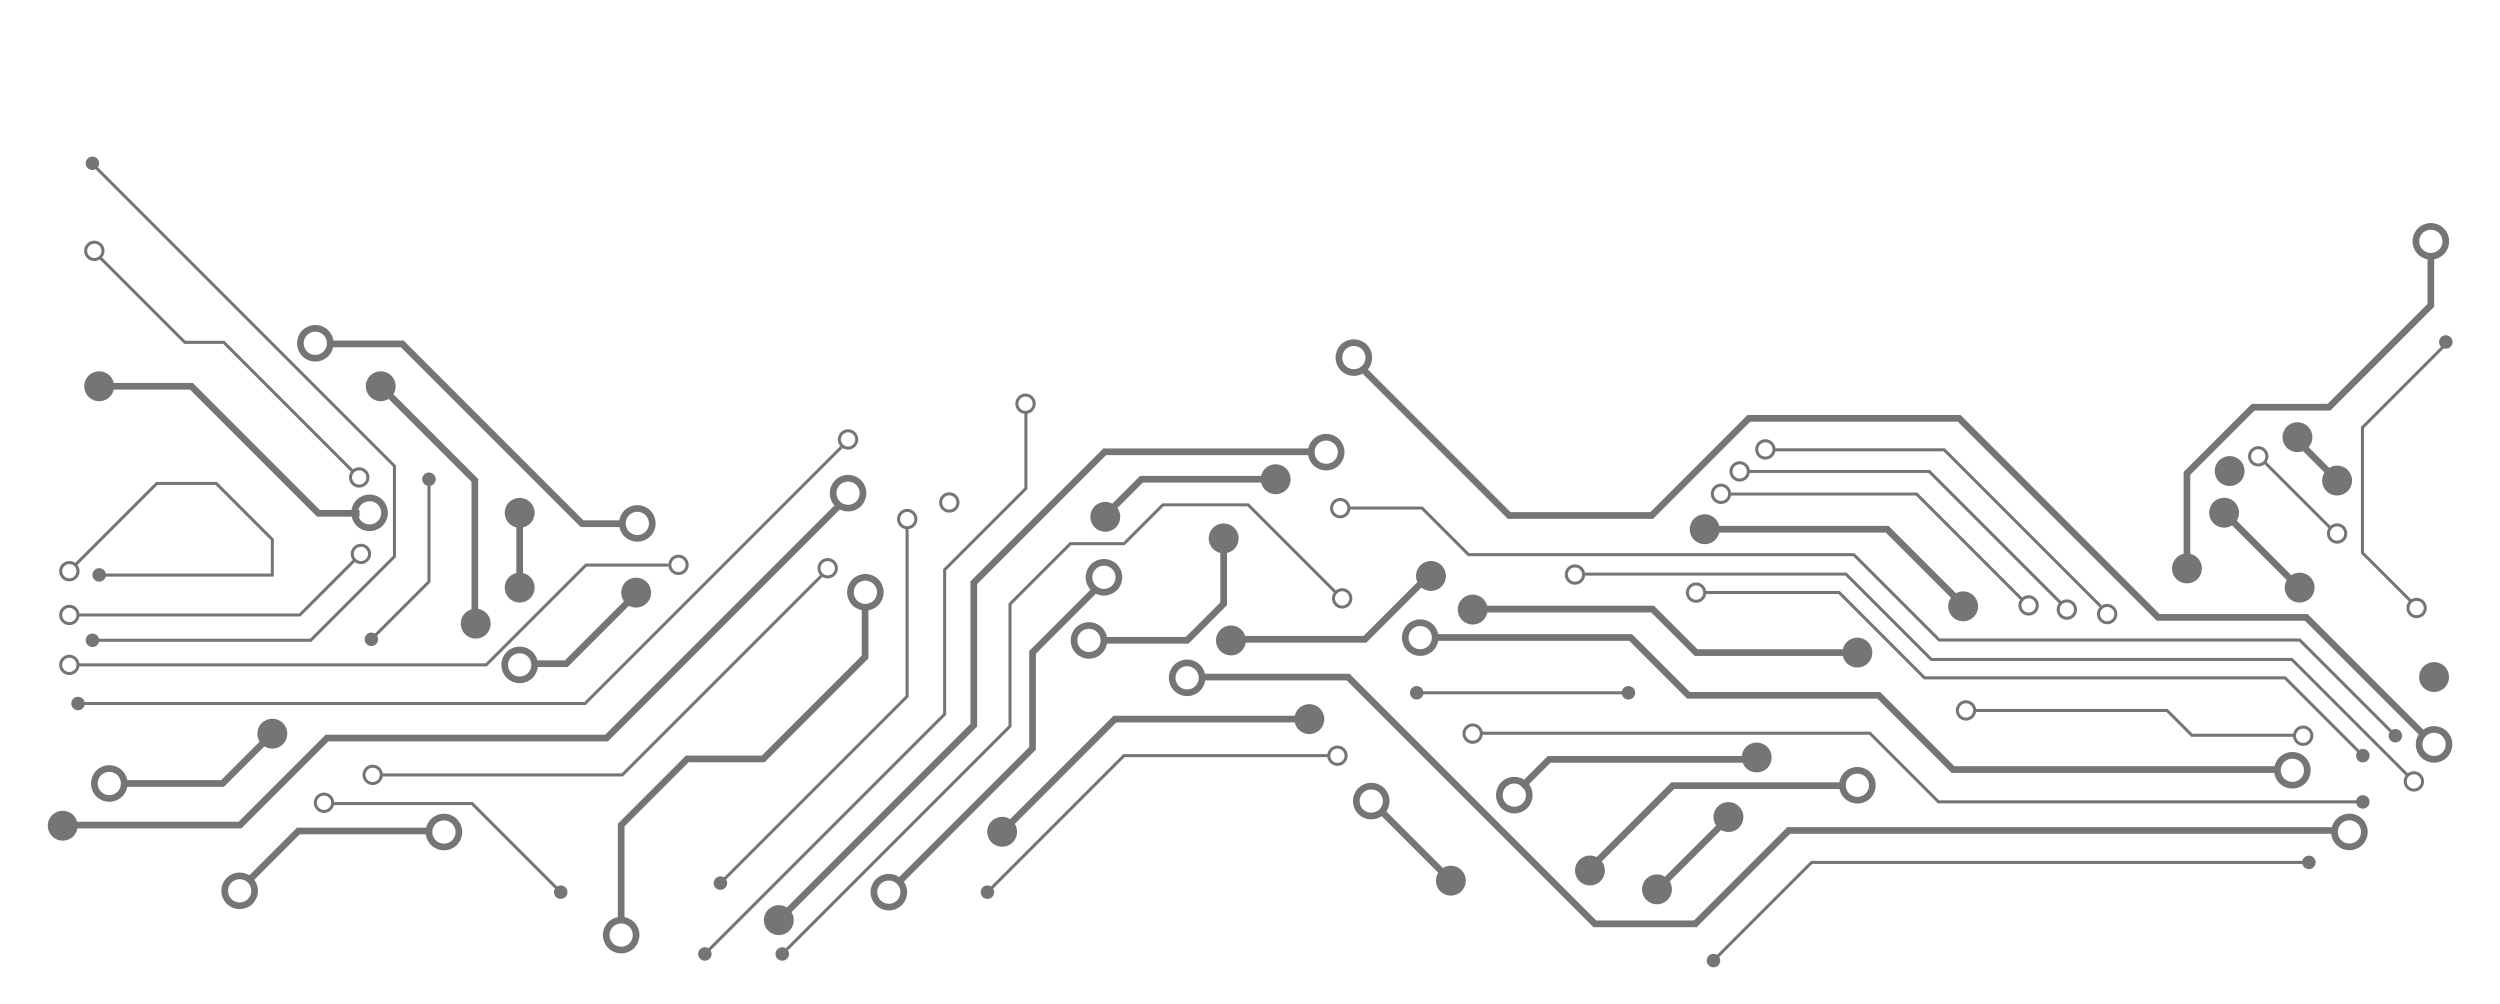 <?xml version="1.0" encoding="UTF-8"?>
<!-- Generated by Pixelmator Pro 3.5.5 -->
<svg width="3735" height="1500" viewBox="0 0 3735 1500" xmlns="http://www.w3.org/2000/svg">
    <g id="Agrupar">
        <path id="Trazado" fill="none" stroke="#747576" stroke-width="4.556" d="M 1427.41 759.852 C 1422.352 764.91 1414.148 764.91 1409.09 759.852 C 1404.031 754.789 1404.031 746.59 1409.09 741.531 C 1414.148 736.469 1422.352 736.469 1427.41 741.531 C 1432.469 746.59 1432.469 754.789 1427.41 759.852 Z"/>
    </g>
    <path id="path1" fill="none" stroke="#747576" stroke-width="4.556" d="M 3530.09 1198.02 L 2896.172 1198.02 L 2793.531 1095.379 L 2213.461 1095.379"/>
    <path id="path2" fill="none" stroke="#747576" stroke-width="4.556" d="M 1168.672 1425.23 L 1508.961 1084.949 L 1508.961 902.449 L 1599.148 812.262 L 1679.309 812.262 L 1737.352 754.219 L 1864.719 754.219 L 1996.969 886.469"/>
    <path id="path3" fill="none" stroke="#747576" stroke-width="4.556" d="M 3578.691 1099.18 L 3435.66 956.148 L 2897.051 956.148 L 2769.559 828.66 L 2194.109 828.66 L 2124.441 759 L 2016.27 759"/>
    <path id="path4" fill="none" stroke="#747576" stroke-width="4.556" d="M 3530.09 1128.988 L 3413.801 1012.699 L 2875.18 1012.699 L 2747.691 885.211 L 2546.801 885.211"/>
    <path id="path5" fill="none" stroke="#747576" stroke-width="4.556" d="M 3597.461 1158.691 L 3423.961 985.191 L 2885.34 985.191 L 2757.859 857.711 L 2368.109 857.711"/>
    <path id="path6" fill="none" stroke="#747576" stroke-width="4.556" d="M 1053.039 1425.23 L 1411.289 1066.988 L 1411.289 851.148 L 1532.672 729.77 L 1532.672 616.922"/>
    <path id="path7" fill="none" stroke="#747576" stroke-width="4.556" d="M 116.543 1051.039 L 874.051 1051.039 L 1257.141 667.961"/>
    <path id="path8" fill="none" stroke="#747576" stroke-width="4.556" d="M 837.699 1332.898 L 705.332 1200.531 L 497.102 1200.531"/>
    <path id="path9" fill="none" stroke="#747576" stroke-width="4.556" d="M 568.812 1157.781 L 929.672 1157.781 L 1228.5 858.949"/>
    <path id="path10" fill="none" stroke="#747576" stroke-width="4.556" d="M 1076.32 1319.352 L 1355.199 1040.469 L 1355.199 789.18"/>
    <path id="path11" fill="none" stroke="#747576" stroke-width="4.556" d="M 137.016 243.93 L 589.289 696.199 L 589.289 831.41 L 464.098 956.59 L 137.016 956.59"/>
    <path id="path12" fill="none" stroke="#747576" stroke-width="4.556" d="M 116.543 993.34 L 726.367 993.34 L 875.508 844.199 L 998.754 844.199"/>
    <path id="path13" fill="none" stroke="#747576" stroke-width="4.556" d="M 148.184 383.52 L 276.121 511.449 L 334.305 511.449 L 527.18 704.328"/>
    <path id="path14" fill="none" stroke="#747576" stroke-width="4.556" d="M 116.543 918.77 L 447.836 918.77 L 529.594 837.012"/>
    <path id="path15" fill="none" stroke="#747576" stroke-width="4.556" d="M 111.926 844.59 L 234.273 722.25 L 323.066 722.25 L 406.859 806.039 L 406.859 859.16 L 148.184 859.16"/>
    <path id="path16" fill="none" stroke="#747576" stroke-width="4.556" d="M 3428.238 1098.469 L 3274.602 1098.469 L 3237.57 1061.441 L 2949.699 1061.441"/>
    <path id="path17" fill="none" stroke="#747576" stroke-width="4.556" d="M 2650.078 672 L 2904.629 672 L 3138.469 905.852"/>
    <path id="path18" fill="none" stroke="#747576" stroke-width="4.556" d="M 2612.141 704.328 L 2882.289 704.328 L 3079.762 901.801"/>
    <path id="path19" fill="none" stroke="#747576" stroke-width="4.556" d="M 2583.57 738.078 L 2863.359 738.078 L 3021.219 895.941"/>
    <path id="path20" fill="none" stroke="#747576" stroke-width="4.556" d="M 1475.219 1332.898 L 1679.211 1128.91 L 1986.121 1128.91"/>
    <path id="path21" fill="none" stroke="#747576" stroke-width="4.556" d="M 1996.031 884.84 C 2001.09 879.781 2009.289 879.781 2014.352 884.84 C 2019.41 889.891 2019.41 898.102 2014.352 903.148 C 2009.289 908.211 2001.09 908.211 1996.031 903.148 C 1990.98 898.102 1990.98 889.891 1996.031 884.84 Z"/>
    <path id="path22" fill="none" stroke="#747576" stroke-width="4.556" d="M 1346.23 766.352 C 1351.289 761.289 1359.488 761.289 1364.551 766.352 C 1369.609 771.41 1369.609 779.609 1364.551 784.672 C 1359.488 789.73 1351.289 789.73 1346.23 784.672 C 1341.172 779.609 1341.172 771.41 1346.23 766.352 Z"/>
    <path id="path23" fill="none" stroke="#747576" stroke-width="4.556" d="M 1227.379 839.809 C 1232.441 834.75 1240.641 834.75 1245.699 839.809 C 1250.762 844.859 1250.762 853.07 1245.699 858.121 C 1240.641 863.18 1232.441 863.18 1227.379 858.121 C 1222.32 853.07 1222.32 844.859 1227.379 839.809 Z"/>
    <path id="path24" fill="none" stroke="#747576" stroke-width="4.556" d="M 1257.852 647.371 C 1262.91 642.309 1271.109 642.309 1276.172 647.371 C 1281.23 652.43 1281.23 660.629 1276.172 665.691 C 1271.109 670.738 1262.91 670.738 1257.852 665.691 C 1252.801 660.629 1252.801 652.43 1257.852 647.371 Z"/>
    <path id="path25" fill="none" stroke="#747576" stroke-width="4.556" d="M 1004.52 834.762 C 1009.578 829.699 1017.781 829.699 1022.84 834.762 C 1027.898 839.809 1027.898 848.02 1022.84 853.07 C 1017.781 858.129 1009.578 858.129 1004.52 853.07 C 999.465 848.02 999.465 839.809 1004.52 834.762 Z"/>
    <path id="path26" fill="none" stroke="#747576" stroke-width="4.556" d="M 530.039 818.398 C 535.098 813.352 543.301 813.352 548.359 818.398 C 553.418 823.461 553.418 831.66 548.359 836.719 C 543.301 841.781 535.098 841.781 530.039 836.719 C 524.984 831.66 524.984 823.461 530.039 818.398 Z"/>
    <path id="path27" fill="none" stroke="#747576" stroke-width="4.556" d="M 474.895 1190.18 C 479.953 1185.121 488.152 1185.121 493.211 1190.18 C 498.27 1195.238 498.27 1203.441 493.211 1208.488 C 488.152 1213.551 479.953 1213.551 474.895 1208.488 C 469.836 1203.441 469.836 1195.238 474.895 1190.18 Z"/>
    <path id="path28" fill="none" stroke="#747576" stroke-width="4.556" d="M 547.602 1148.488 C 552.66 1143.43 560.863 1143.43 565.922 1148.488 C 570.977 1153.551 570.977 1161.75 565.922 1166.809 C 560.863 1171.871 552.66 1171.871 547.602 1166.809 C 542.543 1161.75 542.543 1153.551 547.602 1148.488 Z"/>
    <path id="path29" fill="none" stroke="#747576" stroke-width="4.556" d="M 527.488 704.148 C 532.547 699.09 540.75 699.09 545.809 704.148 C 550.863 709.211 550.863 717.41 545.809 722.469 C 540.75 727.531 532.547 727.531 527.488 722.469 C 522.43 717.41 522.43 709.211 527.488 704.148 Z"/>
    <path id="path30" fill="none" stroke="#747576" stroke-width="4.556" d="M 131.746 365.602 C 136.805 360.539 145.004 360.539 150.062 365.602 C 155.121 370.66 155.121 378.859 150.062 383.922 C 145.004 388.969 136.805 388.969 131.746 383.922 C 126.688 378.859 126.688 370.66 131.746 365.602 Z"/>
    <path id="path31" fill="none" stroke="#747576" stroke-width="4.556" d="M 94.43 844.211 C 99.488 839.148 107.691 839.148 112.746 844.211 C 117.805 849.27 117.805 857.469 112.746 862.531 C 107.691 867.59 99.488 867.59 94.43 862.531 C 89.371 857.469 89.371 849.27 94.43 844.211 Z"/>
    <path id="path32" fill="none" stroke="#747576" stroke-width="4.556" d="M 94.43 909.609 C 99.488 904.559 107.691 904.559 112.746 909.609 C 117.805 914.672 117.805 922.871 112.746 927.93 C 107.691 932.988 99.488 932.988 94.43 927.93 C 89.371 922.871 89.371 914.672 94.43 909.609 Z"/>
    <path id="path33" fill="none" stroke="#747576" stroke-width="4.556" d="M 94.43 984.18 C 99.488 979.121 107.691 979.121 112.746 984.18 C 117.805 989.238 117.805 997.441 112.746 1002.5 C 107.691 1007.559 99.488 1007.559 94.43 1002.5 C 89.371 997.441 89.371 989.238 94.43 984.18 Z"/>
    <path id="path34" fill="none" stroke="#747576" stroke-width="4.556" d="M 2191.012 1086.891 C 2196.07 1081.828 2204.27 1081.828 2209.328 1086.891 C 2214.391 1091.949 2214.391 1100.148 2209.328 1105.211 C 2204.27 1110.27 2196.07 1110.27 2191.012 1105.211 C 2185.961 1100.148 2185.961 1091.949 2191.012 1086.891 Z"/>
    <path id="path35" fill="none" stroke="#747576" stroke-width="4.556" d="M 1988.988 1119.871 C 1994.051 1114.809 2002.25 1114.809 2007.301 1119.871 C 2012.359 1124.93 2012.359 1133.129 2007.301 1138.191 C 2002.25 1143.25 1994.051 1143.25 1988.988 1138.191 C 1983.93 1133.129 1983.93 1124.93 1988.988 1119.871 Z"/>
    <path id="path36" fill="none" stroke="#747576" stroke-width="4.556" d="M 1993.129 750.02 C 1998.191 744.969 2006.391 744.969 2011.449 750.02 C 2016.5 755.078 2016.5 763.281 2011.449 768.34 C 2006.391 773.398 1998.191 773.398 1993.129 768.34 C 1988.07 763.281 1988.07 755.078 1993.129 750.02 Z"/>
    <path id="path37" fill="none" stroke="#747576" stroke-width="4.556" d="M 2524.789 876.219 C 2529.84 871.16 2538.039 871.16 2543.102 876.219 C 2548.16 881.281 2548.16 889.48 2543.102 894.539 C 2538.039 899.602 2529.84 899.602 2524.789 894.539 C 2519.73 889.48 2519.73 881.281 2524.789 876.219 Z"/>
    <path id="path38" fill="none" stroke="#747576" stroke-width="4.556" d="M 2343.84 849.262 C 2348.898 844.199 2357.102 844.199 2362.16 849.262 C 2367.211 854.309 2367.211 862.52 2362.16 867.57 C 2357.102 872.629 2348.898 872.629 2343.84 867.57 C 2338.781 862.52 2338.781 854.309 2343.84 849.262 Z"/>
    <path id="path39" fill="none" stroke="#747576" stroke-width="4.556" d="M 3431.762 1090.02 C 3436.82 1084.961 3445.02 1084.961 3450.07 1090.02 C 3455.129 1095.078 3455.129 1103.281 3450.07 1108.34 C 3445.02 1113.398 3436.82 1113.398 3431.762 1108.34 C 3426.699 1103.281 3426.699 1095.078 3431.762 1090.02 Z"/>
    <path id="path40" fill="none" stroke="#747576" stroke-width="4.556" d="M 3482.48 787.922 C 3487.531 782.859 3495.73 782.859 3500.789 787.922 C 3505.852 792.98 3505.852 801.18 3500.789 806.238 C 3495.73 811.289 3487.531 811.289 3482.48 806.238 C 3477.422 801.18 3477.422 792.98 3482.48 787.922 Z"/>
    <path id="path41" fill="none" stroke="#747576" stroke-width="4.556" d="M 3364.66 672.609 C 3369.711 667.551 3377.922 667.551 3382.969 672.609 C 3388.031 677.66 3388.031 685.871 3382.969 690.922 C 3377.922 695.98 3369.711 695.98 3364.66 690.922 C 3359.602 685.871 3359.602 677.66 3364.66 672.609 Z"/>
    <path id="path42" fill="none" stroke="#747576" stroke-width="4.556" d="M 3601.25 899.219 C 3606.309 894.16 3614.512 894.16 3619.57 899.219 C 3624.629 904.281 3624.629 912.48 3619.57 917.531 C 3614.512 922.59 3606.309 922.59 3601.25 917.531 C 3596.199 912.48 3596.199 904.281 3601.25 899.219 Z"/>
    <path id="path43" fill="none" stroke="#747576" stroke-width="4.556" d="M 3597.18 1158.289 C 3602.23 1153.238 3610.43 1153.238 3615.488 1158.289 C 3620.551 1163.352 3620.551 1171.551 3615.488 1176.609 C 3610.43 1181.672 3602.23 1181.672 3597.172 1176.609 C 3592.121 1171.551 3592.121 1163.352 3597.18 1158.289 Z"/>
    <path id="path44" fill="none" stroke="#747576" stroke-width="4.556" d="M 2928.031 1052.23 C 2933.09 1047.172 2941.289 1047.172 2946.352 1052.23 C 2951.398 1057.289 2951.398 1065.488 2946.352 1070.539 C 2941.289 1075.602 2933.09 1075.602 2928.031 1070.539 C 2922.969 1065.488 2922.969 1057.289 2928.031 1052.23 Z"/>
    <path id="path45" fill="none" stroke="#747576" stroke-width="4.556" d="M 3021.59 895.34 C 3026.648 890.281 3034.852 890.281 3039.91 895.34 C 3044.969 900.398 3044.969 908.602 3039.91 913.66 C 3034.852 918.719 3026.648 918.719 3021.59 913.66 C 3016.531 908.602 3016.531 900.398 3021.59 895.34 Z"/>
    <path id="path46" fill="none" stroke="#747576" stroke-width="4.556" d="M 2561.988 728.602 C 2567.051 723.539 2575.25 723.539 2580.309 728.602 C 2585.371 733.66 2585.371 741.859 2580.309 746.922 C 2575.25 751.969 2567.051 751.969 2561.988 746.922 C 2556.941 741.859 2556.941 733.66 2561.988 728.602 Z"/>
    <path id="path47" fill="none" stroke="#747576" stroke-width="4.556" d="M 2589.91 695.102 C 2594.969 690.039 2603.172 690.039 2608.23 695.102 C 2613.289 700.16 2613.289 708.359 2608.23 713.41 C 2603.172 718.469 2594.969 718.469 2589.91 713.41 C 2584.852 708.359 2584.852 700.16 2589.91 695.102 Z"/>
    <path id="path48" fill="none" stroke="#747576" stroke-width="4.556" d="M 2628.301 662.289 C 2633.359 657.238 2641.559 657.23 2646.621 662.289 C 2651.672 667.352 2651.672 675.551 2646.621 680.609 C 2641.559 685.672 2633.359 685.672 2628.301 680.609 C 2623.238 675.551 2623.238 667.352 2628.301 662.289 Z"/>
    <path id="path49" fill="none" stroke="#747576" stroke-width="4.556" d="M 3078.711 901.539 C 3083.77 896.488 3091.969 896.488 3097.031 901.539 C 3102.09 906.602 3102.09 914.801 3097.031 919.859 C 3091.969 924.922 3083.77 924.922 3078.711 919.859 C 3073.648 914.801 3073.648 906.602 3078.711 901.539 Z"/>
    <path id="path50" fill="none" stroke="#747576" stroke-width="4.556" d="M 3138.969 908.301 C 3144.02 903.238 3152.23 903.238 3157.281 908.301 C 3162.34 913.352 3162.34 921.551 3157.281 926.609 C 3152.23 931.672 3144.02 931.672 3138.969 926.609 C 3133.91 921.551 3133.91 913.352 3138.969 908.301 Z"/>
    <path id="path51" fill="none" stroke="#747576" stroke-width="4.556" d="M 1522.98 593.98 C 1528.039 588.922 1536.238 588.922 1541.289 593.98 C 1546.352 599.039 1546.352 607.238 1541.289 612.301 C 1536.238 617.359 1528.039 617.359 1522.98 612.301 C 1517.922 607.238 1517.922 599.039 1522.98 593.98 Z"/>
    <path id="path52" fill="#747576" stroke="none" d="M 3540.18 1128.988 C 3540.18 1134.559 3535.66 1139.078 3530.09 1139.078 C 3524.52 1139.078 3520 1134.559 3520 1128.988 C 3520 1123.422 3524.52 1118.898 3530.09 1118.898 C 3535.66 1118.898 3540.18 1123.422 3540.18 1128.988"/>
    <path id="path53" fill="#747576" stroke="none" d="M 3540.18 1198.02 C 3540.18 1203.59 3535.66 1208.109 3530.09 1208.109 C 3524.52 1208.109 3520 1203.59 3520 1198.02 C 3520 1192.449 3524.52 1187.93 3530.09 1187.93 C 3535.66 1187.93 3540.18 1192.449 3540.18 1198.02"/>
    <path id="path54" fill="#747576" stroke="none" d="M 1178.762 1425.23 C 1178.762 1430.809 1174.238 1435.32 1168.672 1435.32 C 1163.102 1435.32 1158.578 1430.809 1158.578 1425.23 C 1158.578 1419.66 1163.102 1415.141 1168.672 1415.141 C 1174.238 1415.141 1178.762 1419.66 1178.762 1425.23"/>
    <path id="path55" fill="#747576" stroke="none" d="M 1086.41 1319.352 C 1086.41 1324.922 1081.891 1329.441 1076.32 1329.441 C 1070.75 1329.441 1066.23 1324.922 1066.23 1319.352 C 1066.23 1313.781 1070.75 1309.262 1076.32 1309.262 C 1081.891 1309.262 1086.41 1313.781 1086.41 1319.352"/>
    <path id="path56" fill="#747576" stroke="none" d="M 847.789 1332.898 C 847.789 1338.469 843.273 1342.988 837.699 1342.988 C 832.129 1342.988 827.609 1338.469 827.609 1332.898 C 827.609 1327.328 832.129 1322.809 837.699 1322.809 C 843.273 1322.809 847.789 1327.328 847.789 1332.898"/>
    <path id="path57" fill="#747576" stroke="none" d="M 158.27 858.949 C 158.27 864.52 153.754 869.031 148.184 869.031 C 142.609 869.031 138.094 864.52 138.094 858.949 C 138.094 853.371 142.609 848.859 148.184 848.859 C 153.754 848.859 158.27 853.371 158.27 858.949"/>
    <path id="path58" fill="#747576" stroke="none" d="M 148.184 243.93 C 148.184 249.5 143.664 254.012 138.094 254.012 C 132.52 254.012 128.004 249.5 128.004 243.93 C 128.004 238.352 132.52 233.84 138.094 233.84 C 143.664 233.84 148.184 238.352 148.184 243.93"/>
    <path id="path59" fill="#747576" stroke="none" d="M 148.184 956.59 C 148.184 962.172 143.664 966.68 138.094 966.68 C 132.52 966.68 128.004 962.172 128.004 956.59 C 128.004 951.02 132.52 946.512 138.094 946.512 C 143.664 946.512 148.184 951.02 148.184 956.59"/>
    <path id="path60" fill="#747576" stroke="none" d="M 126.633 1051.039 C 126.633 1056.609 122.113 1061.129 116.543 1061.129 C 110.969 1061.129 106.453 1056.609 106.453 1051.039 C 106.453 1045.469 110.969 1040.949 116.543 1040.949 C 122.113 1040.949 126.633 1045.469 126.633 1051.039"/>
    <path id="path61" fill="#747576" stroke="none" d="M 1485.309 1332.898 C 1485.309 1338.469 1480.789 1342.988 1475.219 1342.988 C 1469.648 1342.988 1465.129 1338.469 1465.129 1332.898 C 1465.129 1327.328 1469.648 1322.809 1475.219 1322.809 C 1480.789 1322.809 1485.309 1327.328 1485.309 1332.898"/>
    <path id="path62" fill="#747576" stroke="none" d="M 1063.129 1425.23 C 1063.129 1430.809 1058.609 1435.32 1053.039 1435.32 C 1047.469 1435.32 1042.949 1430.809 1042.949 1425.23 C 1042.949 1419.66 1047.469 1415.141 1053.039 1415.141 C 1058.609 1415.141 1063.129 1419.66 1063.129 1425.23"/>
    <path id="path63" fill="#747576" stroke="none" d="M 3588.781 1099.18 C 3588.781 1104.75 3584.27 1109.27 3578.691 1109.27 C 3573.121 1109.27 3568.602 1104.75 3568.602 1099.18 C 3568.602 1093.609 3573.121 1089.09 3578.691 1089.09 C 3584.27 1089.09 3588.781 1093.609 3588.781 1099.18"/>
    <path id="path64" fill="#747576" stroke="none" d="M 3664.148 510.93 C 3664.148 516.512 3659.629 521.02 3654.059 521.02 C 3648.48 521.02 3643.969 516.512 3643.969 510.93 C 3643.969 505.359 3648.48 500.84 3654.059 500.84 C 3659.629 500.84 3664.148 505.359 3664.148 510.93"/>
    <path id="path65" fill="#747576" stroke="none" d="M 3459.57 1288.398 C 3459.57 1293.969 3455.059 1298.488 3449.488 1298.488 C 3443.91 1298.488 3439.398 1293.969 3439.398 1288.398 C 3439.398 1282.828 3443.91 1278.309 3449.488 1278.309 C 3455.059 1278.309 3459.57 1282.828 3459.57 1288.398"/>
    <path id="path66" fill="#747576" stroke="none" d="M 2570.02 1435.07 C 2570.02 1440.648 2565.5 1445.16 2559.93 1445.16 C 2554.359 1445.16 2549.84 1440.648 2549.84 1435.07 C 2549.84 1429.5 2554.359 1424.98 2559.93 1424.98 C 2565.5 1424.98 2570.02 1429.5 2570.02 1435.07"/>
    <path id="path67" fill="#747576" stroke="none" d="M 2442.988 1035.039 C 2442.988 1040.609 2438.469 1045.129 2432.898 1045.129 C 2427.328 1045.129 2422.809 1040.609 2422.809 1035.039 C 2422.809 1029.469 2427.328 1024.949 2432.898 1024.949 C 2438.469 1024.949 2442.988 1029.469 2442.988 1035.039"/>
    <path id="path68" fill="#747576" stroke="none" d="M 2126.66 1035.039 C 2126.66 1040.609 2122.141 1045.129 2116.57 1045.129 C 2111 1045.129 2106.48 1040.609 2106.48 1035.039 C 2106.48 1029.469 2111 1024.949 2116.57 1024.949 C 2122.141 1024.949 2126.66 1029.469 2126.66 1035.039"/>
    <path id="path69" fill="#747576" stroke="none" d="M 564.906 955.102 C 564.906 960.68 560.391 965.191 554.82 965.191 C 549.246 965.191 544.73 960.68 544.73 955.102 C 544.73 949.531 549.246 945.02 554.82 945.02 C 560.391 945.02 564.906 949.531 564.906 955.102"/>
    <path id="path70" fill="#747576" stroke="none" d="M 650.977 715.988 C 650.977 721.559 646.461 726.078 640.891 726.078 C 635.316 726.078 630.801 721.559 630.801 715.988 C 630.801 710.422 635.316 705.898 640.891 705.898 C 646.461 705.898 650.977 710.422 650.977 715.988"/>
    <path id="path71" fill="none" stroke="#747576" stroke-width="4.556" d="M 3657.262 510.93 L 3529.5 638.699 L 3529.5 825.922 L 3601.309 897.73"/>
    <path id="path72" fill="none" stroke="#747576" stroke-width="4.556" d="M 3449.488 1288.398 L 2706.602 1288.398 L 2559.93 1435.07"/>
    <path id="path73" fill="none" stroke="#747576" stroke-width="4.556" d="M 640.891 715.988 L 640.891 869.031 L 554.82 955.102"/>
    <path id="path74" fill="none" stroke="#747576" stroke-width="4.556" d="M 2116.57 1035.039 L 2432.898 1035.039"/>
    <path id="path75" fill="none" stroke="#747576" stroke-width="4.556" d="M 3384.219 691.461 L 3480.551 787.789"/>
    <path id="path76" fill="none" stroke="#747576" stroke-width="10" d="M 3487.68 1240.738 L 2672.289 1240.738 L 2532.82 1380.219 L 2382.738 1380.219 L 2014.051 1011.531 L 1798.422 1011.531"/>
    <g id="g1">
        <path id="path77" fill="none" stroke="#747576" stroke-width="10" d="M 3619.289 1096.121 L 3445.57 922.398 L 3224.359 922.398 L 2926.98 625.02 L 2612.789 625.02 L 2467.648 770.16 L 2254.75 770.16 L 2039.25 554.66"/>
    </g>
    <path id="path78" fill="none" stroke="#747576" stroke-width="10" d="M 1163.559 1374.672 L 1454.852 1083.379 L 1454.852 870.578 L 1650.449 674.98 L 1956.148 674.98"/>
    <path id="path79" fill="none" stroke="#747576" stroke-width="10" d="M 93.719 1232.672 L 358.496 1232.672 L 488.562 1102.609 L 906.191 1102.609 L 1254.781 754.012"/>
    <path id="path80" fill="none" stroke="#747576" stroke-width="10" d="M 371.527 1315.711 L 445.699 1241.531 L 638.465 1241.531"/>
    <path id="path81" fill="none" stroke="#747576" stroke-width="10" d="M 928.027 1374.672 L 928.027 1232.672 L 1026.852 1133.84 L 1140.199 1133.84 L 1292.422 981.629 L 1292.422 908.379"/>
    <g id="g2">
        <path id="path82" fill="none" stroke="#747576" stroke-width="10" d="M 3267.289 849.238 L 3267.289 707.238 L 3366.109 608.41 L 3479.469 608.41 L 3631.68 456.191 L 3631.68 382.941"/>
    </g>
    <path id="path83" fill="none" stroke="#747576" stroke-width="10" d="M 1344.941 1315.711 L 1542.629 1118.012 L 1542.629 974.66 L 1636.059 881.23"/>
    <path id="path84" fill="none" stroke="#747576" stroke-width="10" d="M 493.453 513.801 L 601.027 513.801 L 869.648 782.422 L 928.027 782.422"/>
    <path id="path85" fill="none" stroke="#747576" stroke-width="10" d="M 148.184 577.078 L 285.91 577.078 L 475.754 766.922 L 537.176 766.922"/>
    <path id="path86" fill="none" stroke="#747576" stroke-width="10" d="M 2143.25 952.441 L 2436.191 952.441 L 2522.59 1038.84 L 2806.871 1038.84 L 2917.762 1149.73 L 3404.91 1149.73"/>
    <path id="path87" fill="none" stroke="#747576" stroke-width="10" d="M 2368.109 1304.809 L 2499.148 1173.781 L 2752.238 1173.781"/>
    <path id="path88" fill="none" stroke="#747576" stroke-width="10" d="M 2167.59 1315.711 L 2065.551 1213.672"/>
    <path id="path89" fill="none" stroke="#747576" stroke-width="10" d="M 3424.828 868.02 L 3322.801 765.988"/>
    <path id="path90" fill="none" stroke="#747576" stroke-width="10" d="M 3409.012 1134.98 C 3417.75 1126.238 3431.922 1126.238 3440.648 1134.98 C 3449.391 1143.711 3449.391 1157.879 3440.648 1166.621 C 3431.922 1175.352 3417.75 1175.352 3409.012 1166.621 C 3400.27 1157.879 3400.27 1143.711 3409.012 1134.98 Z"/>
    <path id="path91" fill="none" stroke="#747576" stroke-width="10" d="M 3494.23 1227.07 C 3502.969 1218.328 3517.141 1218.328 3525.879 1227.07 C 3534.609 1235.809 3534.609 1249.969 3525.879 1258.711 C 3517.141 1267.449 3502.969 1267.449 3494.23 1258.711 C 3485.5 1249.969 3485.5 1235.809 3494.23 1227.07 Z"/>
    <g id="g3">
        <path id="path92" fill="none" stroke="#747576" stroke-width="10" d="M 3620.66 1096.309 C 3629.398 1087.57 3643.57 1087.57 3652.301 1096.309 C 3661.039 1105.051 3661.039 1119.219 3652.301 1127.949 C 3643.57 1136.691 3629.398 1136.691 3620.66 1127.949 C 3611.93 1119.219 3611.93 1105.051 3620.66 1096.309 Z"/>
    </g>
    <g id="g4">
        <path id="path93" fill="none" stroke="#747576" stroke-width="10" d="M 3615.859 344.75 C 3624.602 336.012 3638.77 336.012 3647.5 344.75 C 3656.238 353.488 3656.238 367.648 3647.5 376.391 C 3638.77 385.129 3624.602 385.129 3615.859 376.391 C 3607.129 367.648 3607.129 353.488 3615.859 344.75 Z"/>
    </g>
    <path id="path94" fill="none" stroke="#747576" stroke-width="10" d="M 2759.121 1157.352 C 2767.859 1148.609 2782.02 1148.609 2790.762 1157.352 C 2799.5 1166.09 2799.5 1180.25 2790.762 1188.988 C 2782.02 1197.73 2767.859 1197.73 2759.121 1188.988 C 2750.379 1180.25 2750.379 1166.09 2759.121 1157.352 Z"/>
    <path id="path95" fill="none" stroke="#747576" stroke-width="10" d="M 2246.539 1172.109 C 2255.27 1163.371 2269.441 1163.371 2278.18 1172.109 C 2286.91 1180.852 2286.91 1195.012 2278.18 1203.75 C 2269.441 1212.488 2255.27 1212.488 2246.539 1203.75 C 2237.801 1195.012 2237.801 1180.852 2246.539 1172.109 Z"/>
    <path id="path96" fill="none" stroke="#747576" stroke-width="10" d="M 2106.012 936.789 C 2114.75 928.051 2128.922 928.051 2137.648 936.789 C 2146.391 945.531 2146.391 959.699 2137.648 968.43 C 2128.922 977.172 2114.75 977.172 2106.012 968.43 C 2097.27 959.699 2097.27 945.531 2106.012 936.789 Z"/>
    <path id="path97" fill="none" stroke="#747576" stroke-width="10" d="M 2032.852 1181 C 2041.59 1172.262 2055.762 1172.262 2064.488 1181 C 2073.23 1189.73 2073.23 1203.898 2064.488 1212.641 C 2055.762 1221.371 2041.59 1221.371 2032.852 1212.641 C 2024.121 1203.898 2024.121 1189.73 2032.852 1181 Z"/>
    <path id="path98" fill="#747576" stroke="none" d="M 2151.77 1299.891 C 2160.512 1291.148 2174.672 1291.148 2183.41 1299.891 C 2192.148 1308.621 2192.148 1322.789 2183.41 1331.531 C 2174.672 1340.262 2160.512 1340.262 2151.77 1331.531 C 2143.031 1322.789 2143.031 1308.621 2151.77 1299.891"/>
    <path id="path99" fill="#747576" stroke="none" d="M 2359.551 1284.68 C 2368.289 1275.941 2382.449 1275.941 2391.191 1284.68 C 2399.93 1293.422 2399.93 1307.578 2391.191 1316.32 C 2382.449 1325.059 2368.289 1325.059 2359.551 1316.32 C 2350.809 1307.578 2350.809 1293.422 2359.551 1284.68"/>
    <path id="path100" fill="#747576" stroke="none" d="M 2608.68 1115.871 C 2617.422 1107.141 2631.59 1107.141 2640.328 1115.871 C 2649.059 1124.609 2649.059 1138.781 2640.328 1147.512 C 2631.59 1156.25 2617.422 1156.25 2608.68 1147.512 C 2599.949 1138.781 2599.949 1124.609 2608.68 1115.871"/>
    <path id="path101" fill="#747576" stroke="none" d="M 2530.98 774.859 C 2539.719 766.121 2553.891 766.121 2562.621 774.859 C 2571.359 783.59 2571.359 797.762 2562.621 806.5 C 2553.891 815.238 2539.719 815.238 2530.98 806.5 C 2522.25 797.762 2522.25 783.59 2530.98 774.859"/>
    <path id="path102" fill="#747576" stroke="none" d="M 2917.109 890.031 C 2925.84 881.289 2940.012 881.289 2948.75 890.031 C 2957.488 898.77 2957.488 912.93 2948.75 921.672 C 2940.012 930.41 2925.84 930.41 2917.109 921.672 C 2908.371 912.93 2908.371 898.77 2917.109 890.031"/>
    <path id="path103" fill="#747576" stroke="none" d="M 3251.469 833.422 C 3260.199 824.68 3274.371 824.68 3283.109 833.422 C 3291.852 842.16 3291.852 856.32 3283.109 865.059 C 3274.371 873.801 3260.199 873.801 3251.469 865.059 C 3242.73 856.32 3242.73 842.16 3251.469 833.422"/>
    <path id="path104" fill="#747576" stroke="none" d="M 3306.98 750.172 C 3315.711 741.43 3329.879 741.43 3338.621 750.172 C 3347.352 758.91 3347.352 773.07 3338.621 781.809 C 3329.879 790.551 3315.711 790.551 3306.98 781.809 C 3298.238 773.07 3298.238 758.91 3306.98 750.172"/>
    <path id="path105" fill="#747576" stroke="none" d="M 3419.84 862.059 C 3428.578 853.32 3442.75 853.32 3451.48 862.059 C 3460.219 870.789 3460.219 884.961 3451.48 893.699 C 3442.75 902.43 3428.578 902.43 3419.84 893.699 C 3411.109 884.961 3411.109 870.789 3419.84 862.059"/>
    <path id="path106" fill="#747576" stroke="none" d="M 3620.66 995.711 C 3629.398 986.969 3643.57 986.969 3652.301 995.711 C 3661.039 1004.449 3661.039 1018.609 3652.301 1027.352 C 3643.57 1036.09 3629.398 1036.09 3620.66 1027.352 C 3611.93 1018.609 3611.93 1004.449 3620.66 995.711"/>
    <path id="path107" fill="#747576" stroke="none" d="M 3315.281 687.961 C 3324.012 679.219 3338.18 679.219 3346.922 687.961 C 3355.648 696.691 3355.648 710.859 3346.922 719.602 C 3338.18 728.328 3324.012 728.328 3315.281 719.602 C 3306.539 710.859 3306.539 696.691 3315.281 687.961"/>
    <path id="path108" fill="#747576" stroke="none" d="M 3416.559 637.359 C 3425.301 628.621 3439.469 628.621 3448.211 637.359 C 3456.941 646.09 3456.941 660.262 3448.211 669 C 3439.469 677.73 3425.301 677.73 3416.559 669 C 3407.828 660.262 3407.828 646.09 3416.559 637.359"/>
    <path id="path109" fill="#747576" stroke="none" d="M 3475.809 702.129 C 3484.551 693.391 3498.719 693.391 3507.449 702.129 C 3516.191 710.871 3516.191 725.031 3507.449 733.77 C 3498.719 742.512 3484.551 742.512 3475.809 733.77 C 3467.078 725.031 3467.078 710.871 3475.809 702.129"/>
    <path id="path110" fill="#747576" stroke="none" d="M 2566.48 1204.852 C 2575.219 1196.109 2589.391 1196.109 2598.121 1204.852 C 2606.859 1213.578 2606.859 1227.75 2598.121 1236.488 C 2589.391 1245.219 2575.219 1245.219 2566.48 1236.488 C 2557.738 1227.75 2557.738 1213.578 2566.48 1204.852"/>
    <path id="path111" fill="#747576" stroke="none" d="M 2759.121 959.172 C 2767.859 950.43 2782.02 950.43 2790.762 959.172 C 2799.5 967.898 2799.5 982.07 2790.762 990.809 C 2782.02 999.539 2767.859 999.539 2759.121 990.809 C 2750.379 982.07 2750.379 967.898 2759.121 959.172"/>
    <path id="path112" fill="#747576" stroke="none" d="M 2184.352 894.879 C 2193.09 886.141 2207.262 886.141 2215.988 894.879 C 2224.73 903.621 2224.73 917.789 2215.988 926.52 C 2207.262 935.262 2193.09 935.262 2184.352 926.52 C 2175.609 917.789 2175.609 903.621 2184.352 894.879"/>
    <path id="path113" fill="#747576" stroke="none" d="M 2122.02 844.68 C 2130.762 835.949 2144.93 835.949 2153.66 844.68 C 2162.398 853.422 2162.398 867.59 2153.66 876.32 C 2144.93 885.059 2130.762 885.059 2122.02 876.32 C 2113.281 867.59 2113.281 853.422 2122.02 844.68"/>
    <path id="path114" fill="#747576" stroke="none" d="M 1812.328 788.531 C 1821.07 779.789 1835.23 779.789 1843.969 788.531 C 1852.711 797.27 1852.711 811.43 1843.969 820.172 C 1835.23 828.91 1821.07 828.91 1812.328 820.172 C 1803.59 811.43 1803.59 797.27 1812.328 788.531"/>
    <path id="path115" fill="#747576" stroke="none" d="M 1890.059 700.172 C 1898.801 691.43 1912.961 691.43 1921.699 700.172 C 1930.441 708.91 1930.441 723.07 1921.699 731.809 C 1912.961 740.551 1898.801 740.551 1890.059 731.809 C 1881.32 723.07 1881.32 708.91 1890.059 700.172"/>
    <path id="path116" fill="#747576" stroke="none" d="M 1635.488 756.309 C 1644.219 747.578 1658.391 747.578 1667.129 756.309 C 1675.859 765.051 1675.859 779.219 1667.129 787.961 C 1658.391 796.691 1644.219 796.691 1635.488 787.961 C 1626.75 779.219 1626.75 765.051 1635.488 756.309"/>
    <path id="path117" fill="#747576" stroke="none" d="M 1823.172 940.988 C 1831.91 932.25 1846.078 932.25 1854.82 940.988 C 1863.551 949.73 1863.551 963.891 1854.82 972.629 C 1846.078 981.371 1831.91 981.371 1823.172 972.629 C 1814.441 963.891 1814.441 949.73 1823.172 940.988"/>
    <path id="path118" fill="#747576" stroke="none" d="M 1940.328 1058.52 C 1949.07 1049.781 1963.23 1049.781 1971.969 1058.52 C 1980.711 1067.262 1980.711 1081.422 1971.969 1090.16 C 1963.23 1098.898 1949.07 1098.898 1940.328 1090.16 C 1931.59 1081.422 1931.59 1067.262 1940.328 1058.52"/>
    <path id="path119" fill="#747576" stroke="none" d="M 1481.379 1226.891 C 1490.121 1218.148 1504.289 1218.148 1513.02 1226.891 C 1521.762 1235.621 1521.762 1249.789 1513.02 1258.531 C 1504.289 1267.262 1490.121 1267.262 1481.379 1258.531 C 1472.641 1249.789 1472.641 1235.621 1481.379 1226.891"/>
    <path id="path120" fill="#747576" stroke="none" d="M 2459.691 1312.898 C 2468.43 1304.16 2482.602 1304.16 2491.328 1312.898 C 2500.07 1321.641 2500.07 1335.801 2491.328 1344.539 C 2482.602 1353.281 2468.43 1353.281 2459.691 1344.539 C 2450.961 1335.801 2450.961 1321.641 2459.691 1312.898"/>
    <path id="path121" fill="#747576" stroke="none" d="M 1147.738 1358.852 C 1156.48 1350.109 1170.648 1350.109 1179.379 1358.852 C 1188.121 1367.59 1188.121 1381.75 1179.379 1390.488 C 1170.648 1399.23 1156.48 1399.23 1147.738 1390.488 C 1139.012 1381.75 1139.012 1367.59 1147.738 1358.852"/>
    <path id="path122" fill="#747576" stroke="none" d="M 77.898 1217.801 C 86.637 1209.059 100.805 1209.059 109.539 1217.801 C 118.277 1226.531 118.277 1240.699 109.539 1249.441 C 100.805 1258.18 86.637 1258.18 77.898 1249.441 C 69.164 1240.699 69.164 1226.531 77.898 1217.801"/>
    <path id="path123" fill="#747576" stroke="none" d="M 391.039 1080.301 C 399.777 1071.559 413.941 1071.559 422.68 1080.301 C 431.418 1089.039 431.418 1103.199 422.68 1111.941 C 413.941 1120.68 399.777 1120.68 391.039 1111.941 C 382.305 1103.199 382.305 1089.039 391.039 1080.301"/>
    <path id="path124" fill="#747576" stroke="none" d="M 132.363 561.262 C 141.098 552.52 155.266 552.52 164.004 561.262 C 172.738 570 172.738 584.16 164.004 592.898 C 155.266 601.641 141.098 601.641 132.363 592.898 C 123.625 584.16 123.625 570 132.363 561.262"/>
    <path id="path125" fill="#747576" stroke="none" d="M 552.992 561.262 C 561.73 552.52 575.898 552.52 584.637 561.262 C 593.371 570 593.371 584.16 584.637 592.898 C 575.898 601.641 561.73 601.641 552.992 592.898 C 544.258 584.16 544.258 570 552.992 561.262"/>
    <path id="path126" fill="#747576" stroke="none" d="M 694.918 915.898 C 703.656 907.172 717.82 907.172 726.559 915.898 C 735.297 924.641 735.297 938.809 726.559 947.539 C 717.82 956.281 703.656 956.281 694.918 947.539 C 686.184 938.809 686.184 924.641 694.918 915.898"/>
    <path id="path127" fill="#747576" stroke="none" d="M 934.578 869.559 C 943.316 860.82 957.484 860.82 966.219 869.559 C 974.957 878.301 974.957 892.461 966.219 901.199 C 957.484 909.941 943.316 909.941 934.578 901.199 C 925.844 892.461 925.844 878.301 934.578 869.559"/>
    <path id="path128" fill="#747576" stroke="none" d="M 760.57 862.07 C 769.309 853.34 783.473 853.34 792.211 862.07 C 800.949 870.809 800.949 884.98 792.211 893.711 C 783.473 902.449 769.309 902.449 760.57 893.711 C 751.832 884.98 751.832 870.809 760.57 862.07"/>
    <path id="path129" fill="#747576" stroke="none" d="M 760.57 750.352 C 769.309 741.621 783.473 741.621 792.211 750.352 C 800.949 759.09 800.949 773.262 792.211 782 C 783.473 790.73 769.309 790.73 760.57 781.988 C 751.832 773.262 751.832 759.09 760.57 750.352"/>
    <path id="path130" fill="none" stroke="#747576" stroke-width="10" d="M 2006.82 518.43 C 2015.559 509.691 2029.73 509.691 2038.469 518.43 C 2047.199 527.172 2047.199 541.328 2038.469 550.07 C 2029.73 558.809 2015.559 558.809 2006.82 550.07 C 1998.09 541.328 1998.09 527.172 2006.82 518.43 Z"/>
    <path id="path131" fill="none" stroke="#747576" stroke-width="10" d="M 1757.738 996.852 C 1766.48 988.109 1780.648 988.109 1789.379 996.852 C 1798.121 1005.578 1798.121 1019.75 1789.379 1028.488 C 1780.648 1037.219 1766.48 1037.219 1757.738 1028.488 C 1749.012 1019.75 1749.012 1005.578 1757.738 996.852 Z"/>
    <path id="path132" fill="none" stroke="#747576" stroke-width="10" d="M 1611.109 940.988 C 1619.852 932.25 1634.02 932.25 1642.75 940.988 C 1651.488 949.73 1651.488 963.891 1642.75 972.629 C 1634.02 981.371 1619.852 981.371 1611.109 972.629 C 1602.379 963.891 1602.379 949.73 1611.109 940.988 Z"/>
    <path id="path133" fill="none" stroke="#747576" stroke-width="10" d="M 1633.488 846.648 C 1642.219 837.922 1656.391 837.922 1665.129 846.648 C 1673.859 855.391 1673.859 869.559 1665.129 878.289 C 1656.391 887.031 1642.219 887.031 1633.488 878.289 C 1624.75 869.559 1624.75 855.391 1633.488 846.648 Z"/>
    <path id="path134" fill="none" stroke="#747576" stroke-width="10" d="M 1312.121 1317.078 C 1320.859 1308.34 1335.02 1308.34 1343.762 1317.078 C 1352.5 1325.809 1352.5 1339.98 1343.762 1348.719 C 1335.02 1357.461 1320.859 1357.461 1312.121 1348.719 C 1303.379 1339.98 1303.379 1325.809 1312.121 1317.078 Z"/>
    <path id="path135" fill="none" stroke="#747576" stroke-width="10" d="M 912.207 1381.219 C 920.945 1372.488 935.109 1372.488 943.848 1381.219 C 952.586 1389.961 952.586 1404.129 943.848 1412.859 C 935.109 1421.602 920.945 1421.602 912.207 1412.859 C 903.469 1404.129 903.469 1389.961 912.207 1381.219 Z"/>
    <path id="path136" fill="none" stroke="#747576" stroke-width="10" d="M 342.234 1315.078 C 350.973 1306.34 365.137 1306.34 373.875 1315.078 C 382.613 1323.809 382.613 1337.98 373.875 1346.719 C 365.137 1355.461 350.973 1355.461 342.234 1346.719 C 333.496 1337.98 333.496 1323.809 342.234 1315.078 Z"/>
    <path id="path137" fill="none" stroke="#747576" stroke-width="10" d="M 147.457 1154.719 C 156.195 1145.98 170.359 1145.98 179.098 1154.719 C 187.836 1163.461 187.836 1177.621 179.098 1186.359 C 170.359 1195.102 156.195 1195.102 147.457 1186.359 C 138.719 1177.621 138.719 1163.461 147.457 1154.719 Z"/>
    <path id="path138" fill="none" stroke="#747576" stroke-width="10" d="M 1277.059 869.031 C 1285.801 860.289 1299.969 860.289 1308.711 869.031 C 1317.441 877.762 1317.441 891.93 1308.711 900.672 C 1299.969 909.41 1285.801 909.41 1277.059 900.672 C 1268.328 891.93 1268.328 877.762 1277.059 869.031 Z"/>
    <path id="path139" fill="none" stroke="#747576" stroke-width="10" d="M 1251.191 720.988 C 1259.93 712.25 1274.102 712.25 1282.828 720.988 C 1291.57 729.73 1291.57 743.891 1282.828 752.629 C 1274.102 761.371 1259.93 761.371 1251.191 752.629 C 1242.461 743.891 1242.461 729.73 1251.191 720.988 Z"/>
    <path id="path140" fill="none" stroke="#747576" stroke-width="10" d="M 936.359 766.16 C 945.098 757.422 959.262 757.422 968 766.16 C 976.738 774.891 976.738 789.059 968 797.801 C 959.262 806.531 945.098 806.531 936.359 797.801 C 927.621 789.059 927.621 774.891 936.359 766.16 Z"/>
    <path id="path141" fill="none" stroke="#747576" stroke-width="10" d="M 760.57 977.52 C 769.309 968.781 783.473 968.781 792.211 977.52 C 800.949 986.262 800.949 1000.422 792.211 1009.16 C 783.473 1017.898 769.309 1017.898 760.57 1009.16 C 751.832 1000.422 751.832 986.262 760.57 977.52 Z"/>
    <path id="path142" fill="none" stroke="#747576" stroke-width="10" d="M 455.281 497.051 C 464.02 488.309 478.184 488.309 486.922 497.051 C 495.66 505.789 495.66 519.949 486.922 528.691 C 478.184 537.43 464.02 537.43 455.281 528.691 C 446.543 519.949 446.543 505.789 455.281 497.051 Z"/>
    <path id="path143" fill="none" stroke="#747576" stroke-width="10" d="M 536.332 750.352 C 545.07 741.621 559.234 741.621 567.973 750.352 C 576.711 759.09 576.711 773.262 567.973 782 C 559.234 790.73 545.07 790.73 536.332 781.988 C 527.594 773.262 527.594 759.09 536.332 750.352 Z"/>
    <path id="path144" fill="none" stroke="#747576" stroke-width="10" d="M 647.441 1227.219 C 656.18 1218.48 670.344 1218.48 679.082 1227.219 C 687.82 1235.961 687.82 1250.121 679.082 1258.859 C 670.344 1267.602 656.18 1267.602 647.441 1258.859 C 638.703 1250.121 638.703 1235.961 647.441 1227.219 Z"/>
    <path id="path145" fill="none" stroke="#747576" stroke-width="10" d="M 1965.512 659.73 C 1974.238 650.988 1988.41 650.988 1997.148 659.73 C 2005.879 668.469 2005.879 682.629 1997.148 691.371 C 1988.41 700.109 1974.238 700.109 1965.512 691.371 C 1956.77 682.629 1956.77 668.469 1965.512 659.73 Z"/>
    <path id="path146" fill="none" stroke="#747576" stroke-width="10" d="M 2937.191 908.379 L 2819.488 790.68 L 2546.801 790.68"/>
    <path id="path147" fill="none" stroke="#747576" stroke-width="10" d="M 1649.309 956.59 L 1773.559 956.59 L 1828.148 902.012 L 1828.148 804.352"/>
    <path id="path148" fill="none" stroke="#747576" stroke-width="10" d="M 406.859 1096.121 L 332.441 1170.539 L 188.137 1170.539"/>
    <path id="path149" fill="none" stroke="#747576" stroke-width="10" d="M 568.812 577.078 L 709.406 717.672 L 709.406 929.09"/>
    <path id="path150" fill="none" stroke="#747576" stroke-width="10" d="M 2774.941 974.988 L 2533.941 974.988 L 2468.949 910 L 2213.461 910"/>
    <path id="path151" fill="none" stroke="#747576" stroke-width="10" d="M 2583.57 1220.672 L 2475.512 1328.719"/>
    <path id="path152" fill="none" stroke="#747576" stroke-width="10" d="M 1956.148 1074.34 L 1665.57 1074.34 L 1497.199 1242.711"/>
    <path id="path153" fill="none" stroke="#747576" stroke-width="10" d="M 1651.309 769.988 L 1705.309 715.988 L 1905.879 715.988"/>
    <path id="path154" fill="none" stroke="#747576" stroke-width="10" d="M 2624.512 1134.512 L 2314.43 1134.512 L 2273.449 1175.488"/>
    <path id="path155" fill="none" stroke="#747576" stroke-width="10" d="M 1828.148 955.102 L 2039.25 955.102 L 2137.84 856.512"/>
    <path id="path156" fill="none" stroke="#747576" stroke-width="10" d="M 952.18 885.379 L 846.004 991.559 L 796.816 991.559"/>
    <path id="path157" fill="none" stroke="#747576" stroke-width="10" d="M 776.391 759 L 776.391 880.469"/>
    <path id="path158" fill="none" stroke="#747576" stroke-width="10" d="M 3432.379 658.5 L 3491.828 717.949"/>
</svg>
